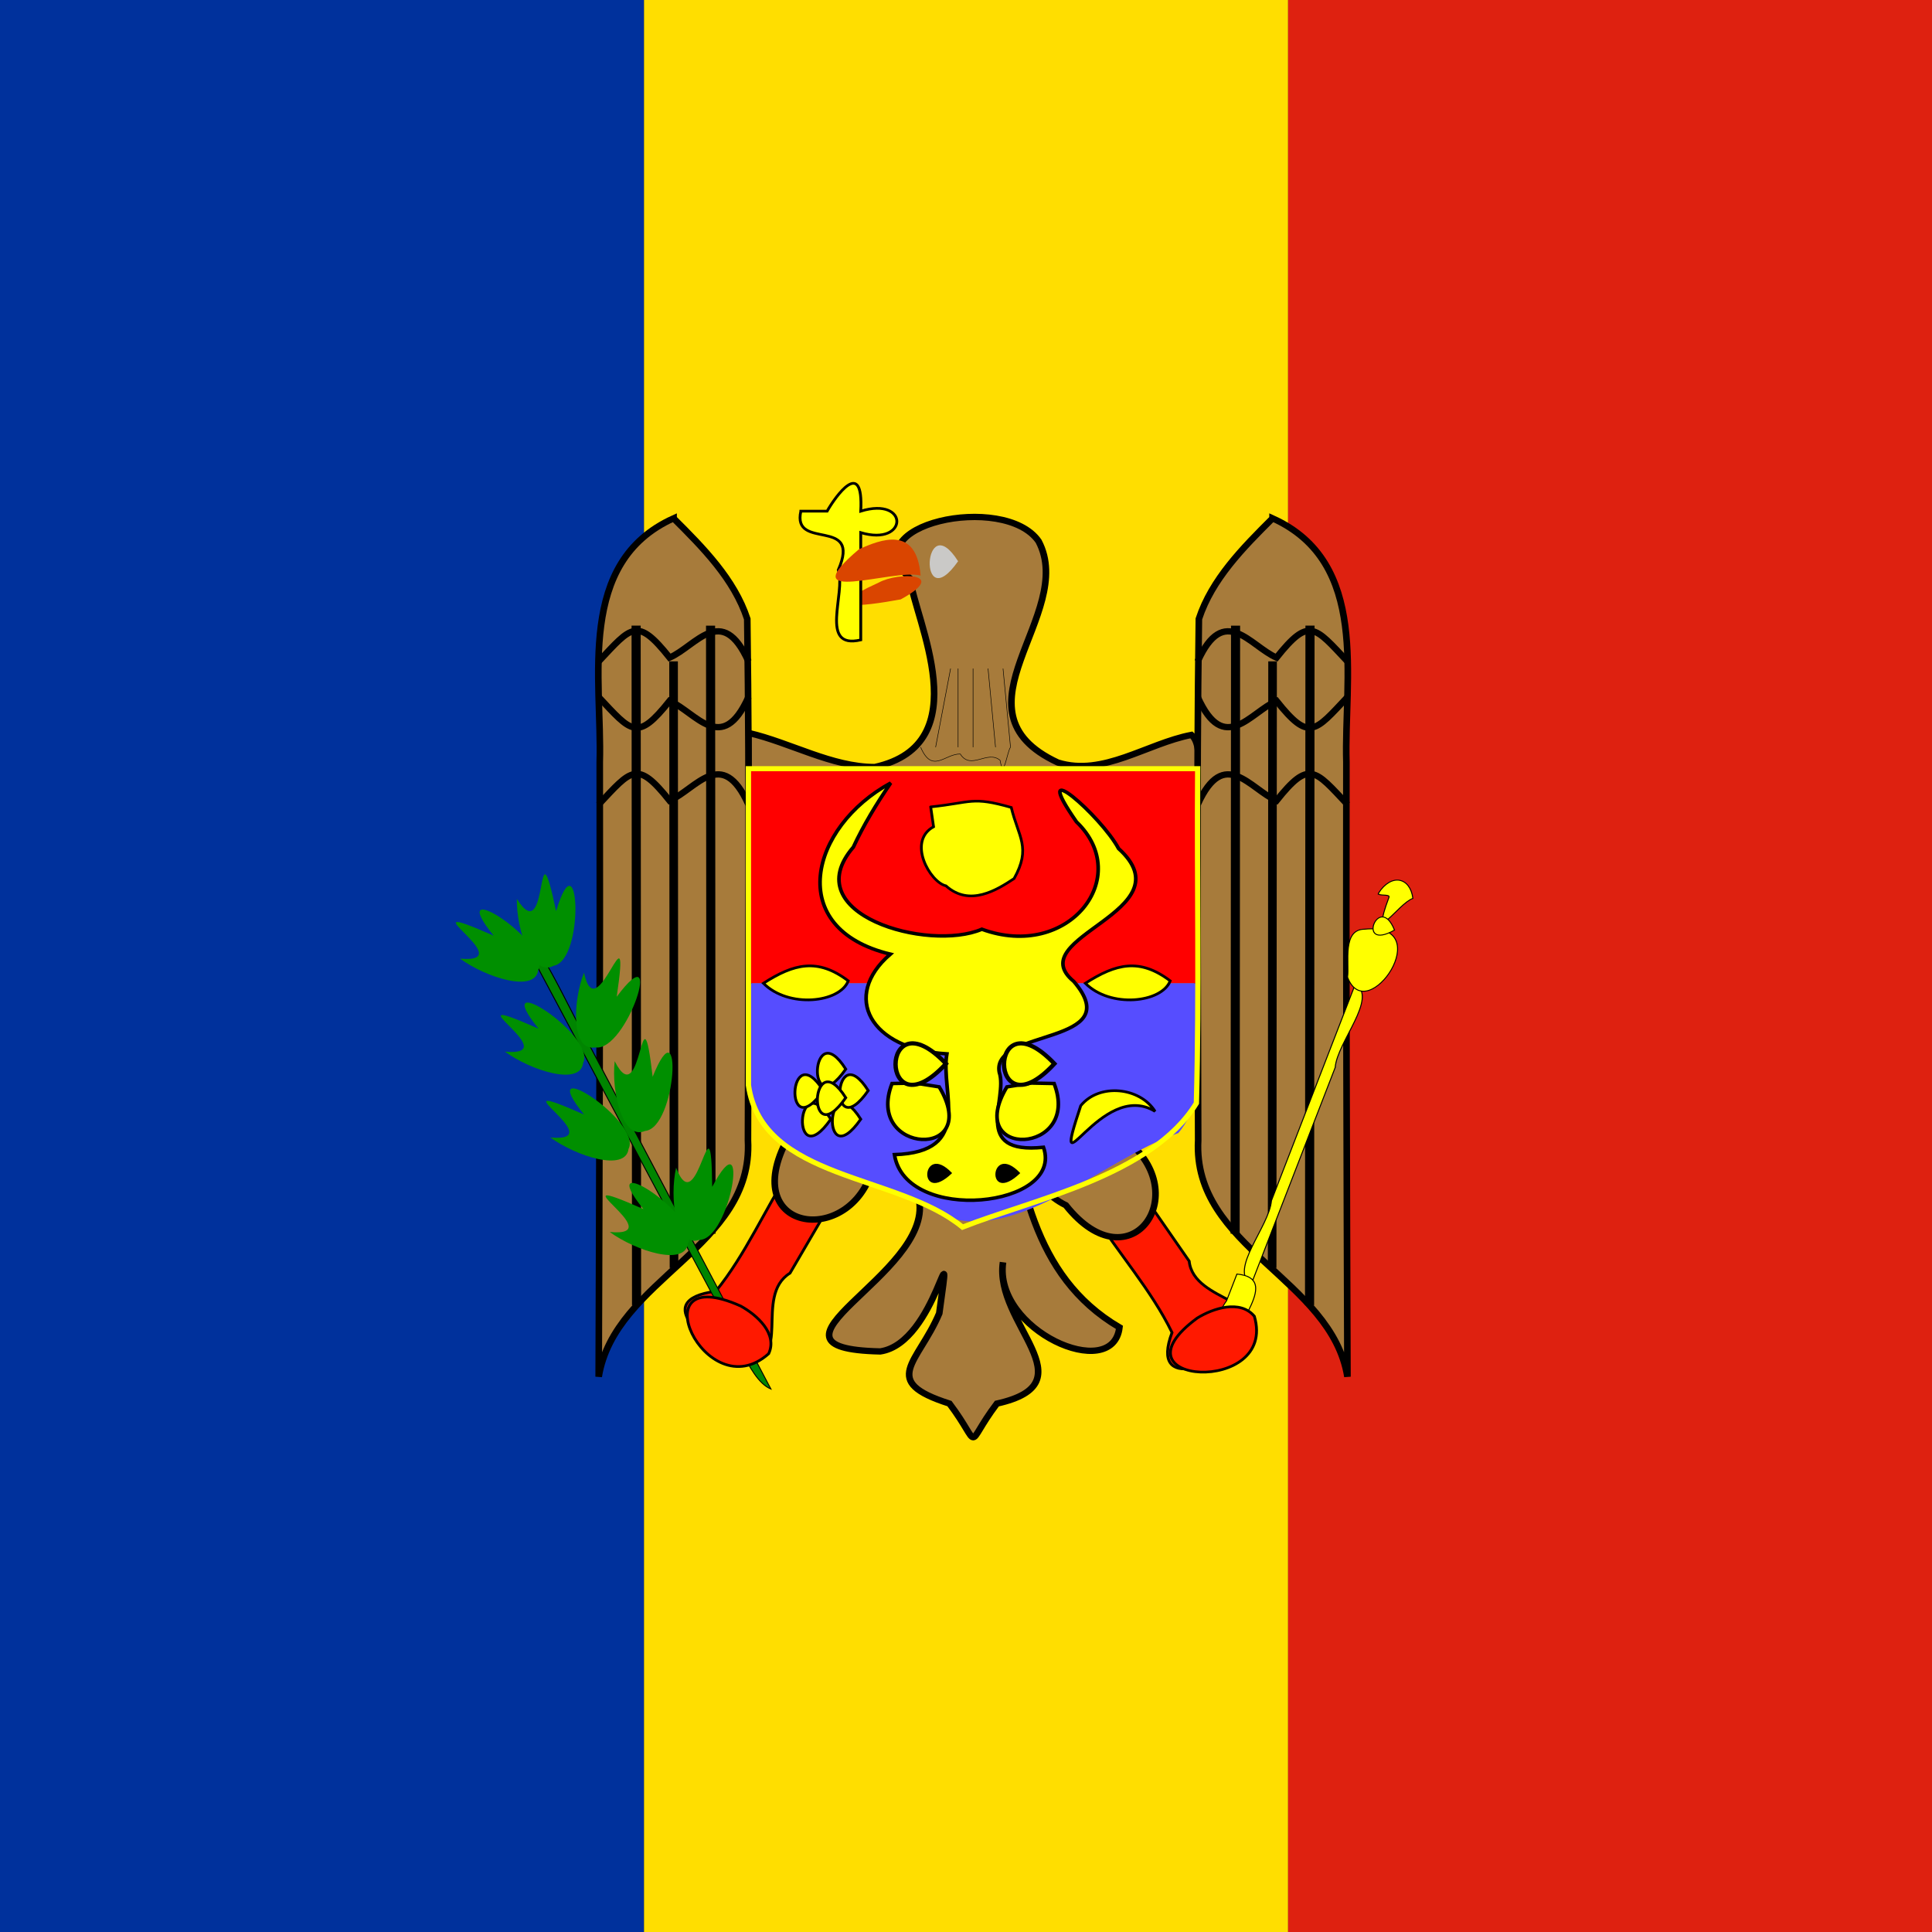 <?xml version="1.0" encoding="UTF-8" standalone="no"?><!DOCTYPE svg PUBLIC "-//W3C//DTD SVG 1.1//EN" "http://www.w3.org/Graphics/SVG/1.1/DTD/svg11.dtd"><svg xmlns="http://www.w3.org/2000/svg" height="64" id="svg548" version="1.1" viewBox="0 0 512 512.0" width="64"><rect x="0" y="0" width="512" height="512.0" fill="#333333" stroke="none"/><g id="flag" style="fill-rule:evenodd;stroke-width:1pt" transform="matrix(4.267,0,0,6.4,-2e-5,0)"><path d="m 0,0 c 13.333,0 26.667,0 40,0 0,26.667 0,53.333 0,80 C 26.667,80 13.333,80 0,80 0,53.333 0,26.667 0,0 Z" id="rect551" style="fill:#00319c"/><path d="m 40,0 c 13.333,0 26.667,0 40,0 0,26.667 0,53.333 0,80 -13.333,0 -26.667,0 -40,0 0,-26.667 0,-53.333 0,-80 z" id="rect552" style="fill:#ffde00"/><path d="m 80,0 c 13.333,0 26.667,0 40,0 0,26.667 0,53.333 0,80 -13.333,0 -26.667,0 -40,0 0,-26.667 0,-53.333 0,-80 z" id="rect553" style="fill:#de2110"/></g><g id="g943" transform="matrix(0.56,0,0,0.535,9.841,-55.998)"><path d="m 499.522,705.338 c 12.059,19.971 27.871,38.521 37.548,59.401 -10.906,30.411 23.271,15.861 34.626,3.298 15.238,-19.525 -24.423,-17.759 -26.502,-38.657 -8.331,-12.579 -16.662,-25.158 -24.993,-37.737" id="path905" style="fill:#ff1900;fill-rule:evenodd;stroke:#000;stroke-width:1pt"/><path d="m 513.268,667.746 c 35.828,26.432 4.575,74.946 -26.461,33.925 -32.481,-16.549 -26.488,-82.278 14.084,-46.042 l 6.3,5.564 z" id="path907" style="fill:#a77b3b;fill-rule:evenodd;stroke:#000;stroke-width:3.125"/><path d="m 356.693,683.703 c -12.213,19.877 -21.441,42.437 -35.554,60.615 -32.025,4.261 -3.417,27.954 12.956,32.28 24.34,4.581 4.575,-29.848 22.189,-41.283 7.355,-13.174 14.71,-26.347 22.065,-39.521" id="path898" style="fill:#ff1900;fill-rule:evenodd;stroke:#000;stroke-width:1pt"/><path d="m 457.138,644.887 c -37.441,-11.366 -32.221,28.372 -39.749,54.332 6.29,36.888 -84.419,73.387 -18.407,74.878 26.824,-4.077 34.686,-70.348 27.935,-18.87 -10.001,24.73 -28.591,33.557 4.835,44.713 15.957,22.219 6.465,22.219 22.423,0 44.407,-10.304 -1.378,-39.512 2.908,-70.015 -4.601,33.602 52.038,59.976 55.096,32.253 -41.764,-25.655 -46.609,-73.902 -55.041,-117.292 z" id="path895" style="fill:#a77b3b;fill-rule:evenodd;stroke:#000;stroke-width:3.125"/><path d="m 336.61,467.7 c 20,4.845 39.274,16.857 59.759,16.921 49.597,-11.45 18.942,-73.134 16.718,-93.398 -27.436,-26.769 44.626,-42.858 60.821,-18.474 18.358,36.316 -44.026,83.809 9.14,109.641 21.422,7.022 42.158,-9.464 63.198,-13.684 7.096,6.185 0.857,30.871 2.962,43.98 0,44.064 0,88.129 0,132.193 -70.867,0 -141.733,0 -212.6,0 7e-4,-59.059 0,-118.124 0,-177.179 z" id="path728" style="fill:#a77b3b;fill-rule:evenodd;stroke:#000;stroke-width:3.125"/><g id="g853" style="fill:none;stroke:#000" transform="translate(-3.8147e-5,-1.8311e-4)"><path d="m 418.108,474.798 c 5.507,13.444 11.485,3.181 18.751,3.365 4.946,8.261 12.868,-2.17 18.842,3.113 1.655,10.308 3.261,-4.157 4.927,-6.478" id="path732" style="stroke-width:0.25"/><path d="m 432.28,435.83 c -2.362,12.992 -4.724,25.984 -7.086,38.976" id="path827" style="stroke-width:0.25"/><path d="m 435.83,435.83 c 0,12.992 0,25.984 0,38.976" id="path828" style="stroke-width:0.25"/><path d="m 442.91,435.83 c 0,12.992 0,25.984 0,38.976" id="path829" style="stroke-width:0.25"/><path d="m 450,435.83 c 1.181,12.992 2.362,25.984 3.543,38.976" id="path830" style="stroke-width:0.25"/><path d="m 457.09,435.83 c 1.181,12.992 2.362,25.984 3.543,38.976" id="path831" style="stroke-width:0.25"/></g><g id="g712" style="stroke:#000;stroke-width:3.125"><path d="m 301.18,361.42 c -46.141,21.816 -33.775,79.564 -34.932,120.769 0.177,101.476 -0.176,202.952 -0.501,304.427 7.586,-48.607 73.366,-63.891 70.636,-117.128 0.163,-86.057 0.818,-172.253 -0.324,-258.24 -6.173,-19.684 -20.91,-35.27 -34.879,-49.828 z" id="path691" style="fill:#a77b3b;fill-rule:evenodd"/><path d="m 336.62,432.29 c -12.577,-29.091 -24.792,-7.609 -37.303,-1.87 -15.5,-20.342 -18.027,-15.403 -33.563,1.87" id="path692" style="fill:none"/><path d="m 336.62,449.98 c -12.577,29.091 -24.792,7.609 -37.303,1.87 -15.5,20.342 -18.027,15.403 -33.563,-1.87" id="path693" style="fill:none"/><path d="m 336.62,503.154 c -12.577,-29.091 -24.792,-7.609 -37.303,-1.87 -15.5,-20.342 -18.027,-15.403 -33.563,1.87" id="path694" style="fill:none"/><path d="m 318.69,414.596 c 0.069,100.395 0.139,200.789 0.208,301.184" id="path695" style="fill:none;stroke-width:4.304"/><path d="m 301.18,432.275 c 0.069,100.164 0.139,200.328 0.208,300.493" id="path696" style="fill:none;stroke-width:4.078"/><path d="m 283.46,414.574 c 0.069,112.206 0.139,224.412 0.208,336.618" id="path697" style="fill:none;stroke-width:4.316"/></g><g id="g720" style="stroke:#000;stroke-width:3.125"><path d="m 584.65,361.42 c 46.141,21.816 33.775,79.564 34.932,120.769 -0.177,101.476 0.176,202.952 0.501,304.427 -7.586,-48.607 -73.366,-63.891 -70.636,-117.128 -0.163,-86.057 -0.818,-172.253 0.324,-258.24 6.173,-19.684 20.91,-35.27 34.879,-49.828 z" id="path675" style="fill:#a77b3b;fill-rule:evenodd"/><path d="m 549.21,432.29 c 12.577,-29.091 24.792,-7.609 37.303,-1.87 15.5,-20.342 18.027,-15.403 33.563,1.87" id="path676" style="fill:none"/><path d="m 549.21,449.98 c 12.577,29.091 24.792,7.609 37.303,1.87 15.5,20.342 18.027,15.403 33.563,-1.87" id="path677" style="fill:none"/><path d="m 549.21,503.154 c 12.577,-29.091 24.792,-7.609 37.303,-1.87 15.5,-20.342 18.027,-15.403 33.563,1.87" id="path678" style="fill:none"/><path d="m 567.14,414.596 c -0.069,100.395 -0.139,200.789 -0.208,301.184" id="path679" style="fill:none;stroke-width:4.304"/><path d="m 584.65,432.275 c -0.069,100.164 -0.139,200.328 -0.208,300.493" id="path680" style="fill:none;stroke-width:4.078"/><path d="m 602.36,414.574 c -0.069,112.206 -0.139,224.412 -0.208,336.618" id="path681" style="fill:none;stroke-width:4.316"/></g><path d="m 396.394,678.682 c -7.049,43.962 -64.495,38.449 -42.284,-7.948 -0.198,-36.454 60.956,-61.283 47.372,-8.609 l -2.054,8.151 z" id="path903" style="fill:#a77b3b;fill-rule:evenodd;stroke:#000;stroke-width:3.125"/><g id="g860"><path d="m 336.61,485.43 c 70.867,0 141.733,0 212.6,0 0,35.433 0,70.867 0,106.3 -70.867,0 -141.733,0 -212.6,0 0,-35.433 0,-70.867 0,-106.3 z" id="rect741" style="fill:#F00;fill-rule:evenodd;stroke-width:1pt"/><path d="m 336.611,591.731 c 70.867,0 141.733,0 212.6,0 -2.841,24.615 7.375,53.49 -9.135,74.188 -36.877,13.29 -81.033,59.858 -116.992,38.063 -29.324,-19.923 -91.658,-22.004 -86.473,-69.681 0,-14.19 0,-28.38 0,-42.57 z" id="path742" style="fill:#564dff;fill-rule:evenodd;stroke-width:2.5"/><path d="m 336.612,485.43 c 70.867,0 141.733,0 212.6,0 -0.404,55.222 0.81,110.523 -0.61,165.696 -21.08,36 -77.946,47.872 -110.671,61.4 -30.762,-26.535 -94.816,-23.151 -101.319,-70.291 0,-52.268 0,-104.537 0,-156.805 z" id="path740" style="fill:none;stroke:#FF0;stroke-width:2.5"/><path d="m 403.933,492.516 c -38.18,21.789 -50.489,72.093 -0.166,84.79 -23.281,20.938 -9.542,47.101 26.741,49.394 -3.162,19.413 12.96,48.661 -24.803,49.914 5.273,34.744 80.519,26.169 70.534,-3.639 -34.361,3.695 -16.6,-23.884 -20.928,-37.175 -3.842,-21.892 61.219,-13.194 35.267,-44.974 -25.555,-22.047 54.166,-34.543 21.204,-65.811 -8.147,-16.013 -43.186,-48.187 -19.931,-13.241 27.222,27.264 -3.706,68.945 -44.781,53.184 -25.305,11.375 -88.261,-7.355 -60.827,-40.647 4.811,-10.851 10.934,-21.427 17.69,-31.794 z" id="path744" style="fill:#FF0;fill-rule:evenodd;stroke:#000;stroke-width:1.726"/><path d="m 404.566,641.385 c -13.101,35.261 43.202,38.013 22.323,1.664 l -11.434,-1.897 z" id="path746" style="fill:#FF0;fill-rule:evenodd;stroke:#000;stroke-width:1.726"/><path d="m 481.264,641.385 c 13.101,35.261 -43.202,38.013 -22.323,1.664 l 11.434,-1.897 z" id="path747" style="fill:#FF0;fill-rule:evenodd;stroke:#000;stroke-width:1.726"/><path d="m 430.087,631.568 c -31.676,35.983 -31.947,-35.187 0,0 z" id="path748" style="fill:#FF0;fill-rule:evenodd;stroke:#000;stroke-width:2.067"/><path d="m 481.403,631.571 c -31.676,35.983 -31.948,-35.187 0,0 z" id="path749" style="fill:#FF0;fill-rule:evenodd;stroke:#000;stroke-width:2.067"/><path d="m 465.242,685.769 c -16.707,16.778 -14.614,-16.206 0,0 z" id="path750" style="fill-rule:evenodd;stroke-width:0.319pt"/><path d="m 432.992,685.769 c -16.707,16.778 -14.614,-16.206 0,0 z" id="path751" style="fill-rule:evenodd;stroke-width:0.319pt"/><path d="m 422.865,504.365 c 19.622,-2.147 19.41,-5.3 38.12,0.273 3.377,14.65 9.545,19.897 1.344,35.227 -8.05,5.576 -21.028,14.141 -32.248,3.599 -7.537,-1.749 -18.5,-21.986 -5.862,-29.27 -0.452,-3.276 -0.904,-6.552 -1.356,-9.829 z" id="polygon785" style="fill:#FF0;fill-rule:evenodd;stroke:#000;stroke-width:0.976pt"/><path d="m 496.06,591.73 c 11.864,12.502 36.156,9.673 40.154,-1.183 -14.485,-11.485 -25.729,-8.51 -40.154,1.183 z" id="path786" style="fill:#FF0;fill-rule:evenodd;stroke:#000;stroke-width:1pt"/><path d="m 343.7,591.73 c 11.864,12.502 36.156,9.673 40.154,-1.183 -14.485,-11.485 -25.729,-8.51 -40.154,1.183 z" id="path788" style="fill:#FF0;fill-rule:evenodd;stroke:#000;stroke-width:1pt"/><path d="m 529.039,655.172 c -25.819,-16.424 -50.145,44.451 -35.177,-2.782 8.77,-11.349 28.039,-9.2 35.177,2.782 z" id="path790" style="fill:#FF0;fill-rule:evenodd;stroke:#000;stroke-width:1pt"/><path d="m 382.677,634.253 c -19.094,28.585 -16.701,-27.61 0,0 z" id="path792" style="fill:#FF0;fill-rule:evenodd;stroke:#000;stroke-width:1pt"/><path d="m 375.59,659.056 c -19.094,28.585 -16.701,-27.61 0,0 z" id="path793" style="fill:#FF0;fill-rule:evenodd;stroke:#000;stroke-width:1pt"/><path d="m 372.047,644.883 c -19.094,28.585 -16.701,-27.61 0,0 z" id="path795" style="fill:#FF0;fill-rule:evenodd;stroke:#000;stroke-width:1pt"/><path d="m 389.764,659.056 c -19.094,28.585 -16.701,-27.61 0,0 z" id="path796" style="fill:#FF0;fill-rule:evenodd;stroke:#000;stroke-width:1pt"/><path d="m 393.307,644.883 c -19.094,28.585 -16.701,-27.61 0,0 z" id="path797" style="fill:#FF0;fill-rule:evenodd;stroke:#000;stroke-width:1pt"/><path d="m 382.677,648.427 c -19.094,28.585 -16.701,-27.61 0,0 z" id="path791" style="fill:#FF0;fill-rule:evenodd;stroke:#000;stroke-width:1pt"/></g><g id="g881" style="fill-rule:evenodd"><path d="m 408.673,401.583 c -18.944,3.627 -40.705,6.139 -10.368,-8.354 9.181,-5.306 33.637,-4.91 10.368,8.354 z" id="path822" style="fill:#da4500;stroke-width:1.38pt"/><path d="m 435.827,382.677 c -19.094,28.585 -16.701,-27.61 0,0 z" id="path823" style="fill:#cac9c7"/><path d="m 361.42,357.87 c -4.305,19.926 28.884,2.357 17.717,29.146 3.693,11.395 -9.354,39.53 10.63,34.634 0,-17.717 0,-35.433 0,-53.15 22.534,7.001 23.007,-18.048 0,-10.63 1.371,-27.098 -12.071,-7.117 -15.92,0 -4.142,0 -8.284,0 -12.427,0 z" id="path825" style="fill:#FF0;stroke:#000;stroke-width:1pt"/><path d="m 418.09,389.776 c -13.164,-3.666 -61.853,15.799 -29.081,-13.109 10.014,-4.577 27.13,-12.07 29.081,13.109 z" id="path821" style="fill:#da4500;stroke-width:1.721pt"/></g><g id="g920" style="fill-rule:evenodd"><path d="m 233.863,577.906 c -2.863,-20.962 19.628,30.131 26.693,42.859 28.894,57.316 57.788,114.631 86.681,171.947 -11.276,-4.855 -18.113,-32.832 -27.655,-46.725 -28.572,-56.026 -57.151,-112.062 -85.72,-168.081 z" id="path908" style="fill:#008500;stroke:#000;stroke-width:0.475"/><path d="m 307.991,720.559 c 6.636,-13.553 -45.717,-48.833 -21.078,-16.97 -45.735,-21.176 14.362,14.188 -15.917,11.357 12.224,9.318 35.629,17.211 36.995,5.612 z" id="path912" style="fill:#008f00;stroke-width:0.301"/><path d="m 279.889,673.73 c 6.636,-13.553 -45.717,-48.833 -21.078,-16.97 -45.735,-21.176 14.362,14.188 -15.917,11.357 12.224,9.318 35.629,17.211 36.995,5.612 z" id="path913" style="fill:#008f00;stroke-width:0.301"/><path d="m 258.385,631.21 c 6.636,-13.553 -45.717,-48.833 -21.078,-16.97 -45.735,-21.176 14.362,14.188 -15.917,11.357 12.224,9.318 35.629,17.211 36.995,5.612 z" id="path914" style="fill:#008f00;stroke-width:0.301"/><path d="m 237.125,585.139 c 6.636,-13.553 -45.717,-48.833 -21.078,-16.97 -45.735,-21.176 14.362,14.188 -15.917,11.357 12.224,9.318 35.629,17.211 36.995,5.612 z" id="path915" style="fill:#008f00;stroke-width:0.301"/><path d="m 244.432,583.053 c 14.85,-2.69 12.231,-65.766 1.173,-27.035 -10.055,-49.386 -2.914,19.977 -18.583,-6.087 -0.259,15.368 7.258,38.897 17.41,33.122 z" id="path916" style="fill:#008f00;stroke-width:0.301"/><path d="m 264.144,623.499 c 14.895,2.422 33.486,-57.91 10.132,-25.092 7.011,-49.91 -9.416,17.858 -15.483,-11.942 -5.375,14.4 -6.145,39.089 5.352,37.034 z" id="path917" style="fill:#008f00;stroke-width:0.301"/><path d="m 287.69,664.873 c 15.03,-1.349 18.074,-64.406 3.59,-26.821 -5.589,-50.089 -4.692,19.636 -17.962,-7.727 -1.635,15.283 3.743,39.391 14.372,34.548 z" id="path918" style="fill:#008f00;stroke-width:0.301"/><path d="m 313.177,718.892 c 15.089,0.179 24.497,-62.248 6.285,-26.32 -0.493,-50.398 -6.654,19.061 -17.088,-9.505 -3.172,15.04 -0.261,39.568 10.803,35.825 z" id="path919" style="fill:#008f00;stroke-width:0.301"/></g><path d="m 346.182,775.23 c -29.993,27.935 -62.32,-46.652 -13.2,-23.602 7.631,4.392 17.596,13.696 13.2,23.602 z" id="path899" style="fill:#ff1900;fill-rule:evenodd;stroke:#000;stroke-width:1pt"/><g id="g935" style="fill:#FF0;fill-rule:evenodd;stroke:#000" transform="matrix(0.724,0.239,-0.265,0.716,631.68,213.1)"><path d="m 155.91,414.57 c 3.049,-15.331 15.1,-15.97 21.259,-3.618 -7.525,6.088 -13.677,39.335 -14.173,3.99 0.028,-2.513 -6.465,1.493 -7.086,-0.372 z" id="path934" style="stroke-width:0.625"/><path d="m 162.99,474.8 c 16.475,4.388 2.438,39.287 7.087,55.502 0,50.003 0,100.005 0,150.008 -16.475,-4.388 -2.438,-39.287 -7.087,-55.502 0,-50.003 0,-100.005 0,-150.008 z" id="rect930" style="stroke-width:0.63"/><path d="m 159.45,676.77 c 27.098,-6.186 8.94,32.884 14.173,48.564 -11.932,27.207 -18.574,-14.748 -14.173,-30.028 0,-6.178 0,-12.357 0,-18.536 z" id="rect931" style="stroke-width:0.625"/><path d="m 155.91,439.37 c 41.779,-19.171 23.931,60.764 0.996,32.886 -2.075,-9.07 -14.028,-28.369 -0.996,-32.886 z" id="path932" style="stroke-width:0.625"/><path d="m 173.62,434.06 c -17.886,21.399 -17.714,-20.791 0,0 z" id="path933" style="stroke-width:0.625"/></g><path d="m 576.027,756.669 c 11.062,39.466 -70.044,33.971 -27.028,0.901 7.404,-4.766 20.242,-9.351 27.028,-0.901 z" id="path906" style="fill:#ff1900;fill-rule:evenodd;stroke:#000;stroke-width:1pt"/></g></svg>